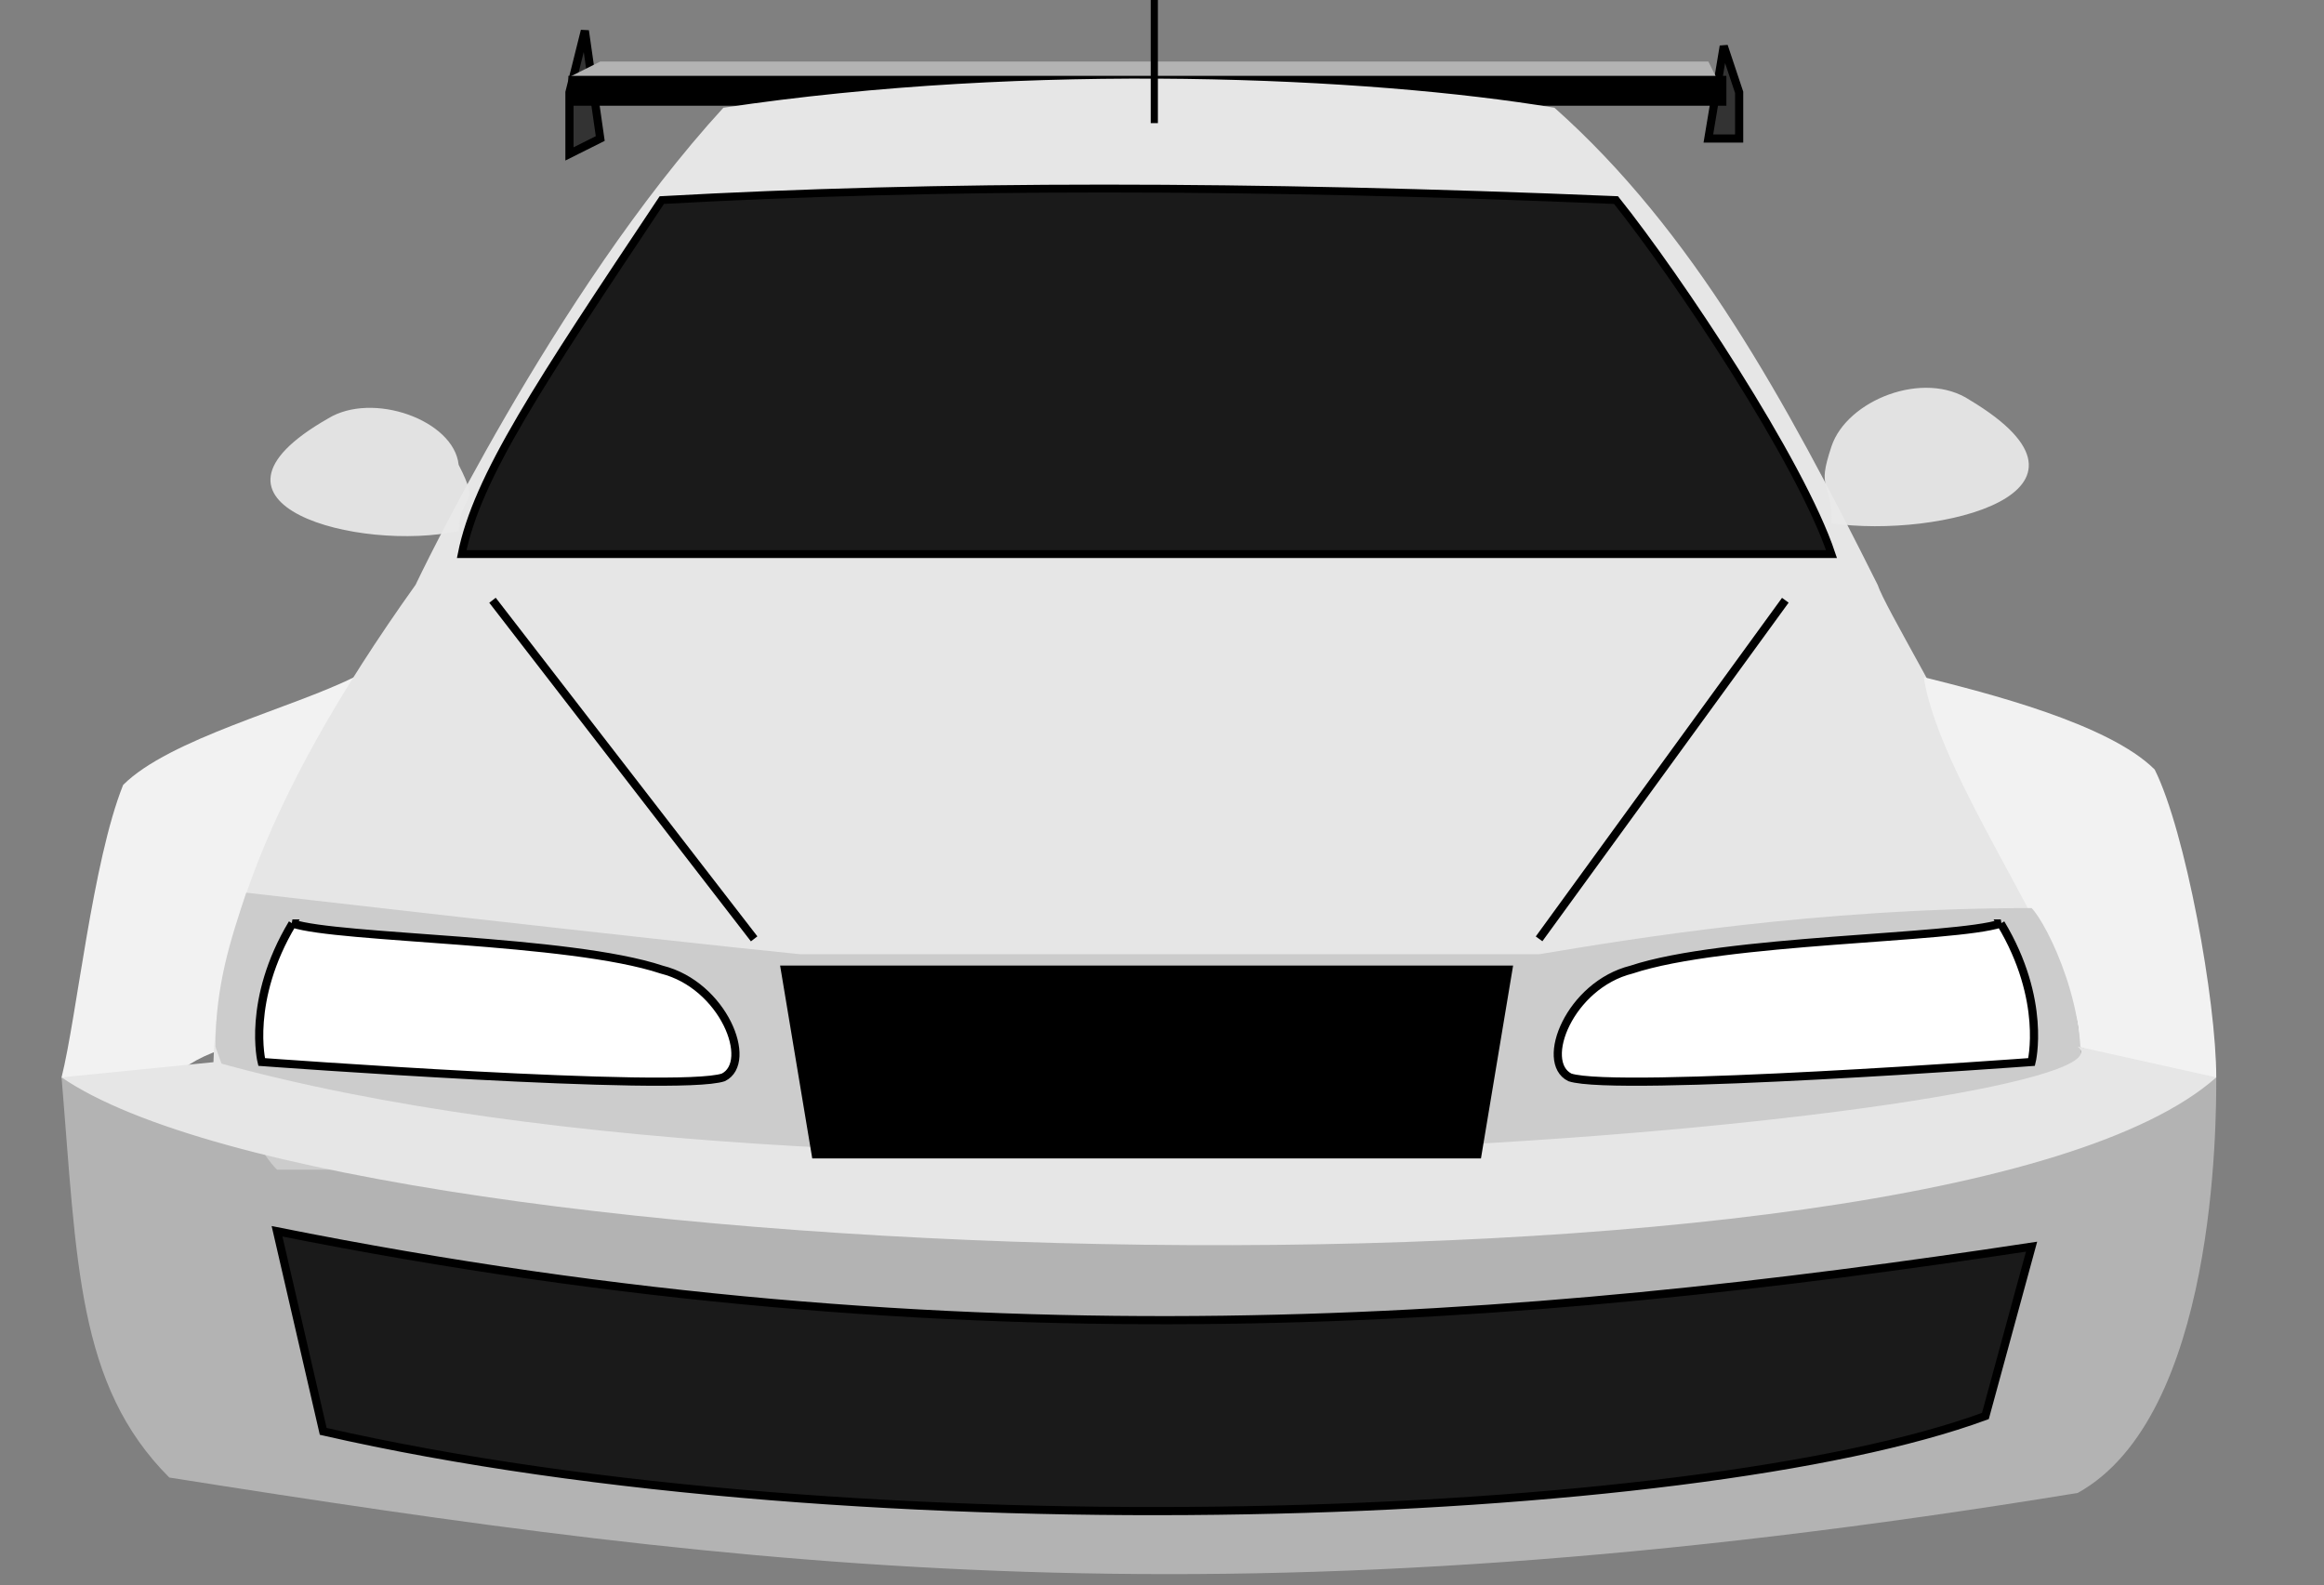 <svg xmlns="http://www.w3.org/2000/svg" width="151" height="103"><rect width="100%" height="100%" fill="#808080" stroke="none"/><g transform="translate(-283 -464)"><path d="M396 470v3h-2l1-6zM320 470v4l2-1-1-7z" fill="#333333" stroke="#000000" stroke-width=".531"/><path d="M320 469l75 1-1-2h-72z" fill="#b3b3b3"/><rect width="75.1" height="1.8" x="320" y="469" ry="0" fill="#000000" stroke="#000000" stroke-width=".14" stroke-linecap="round"/><path d="M291 515c-2 5-3 15-4 19 2 3 4 16 7 14-1-1 1-5 0-6-1-3-3-8 4-10-1-4 7-18 8-24-4 2-12 4-15 7z" fill="#f2f2f2"/><path d="M297 537c-1-10 3-21 13-35 0 0 9-19 20-31 20-3 42-2 54 0 9 8 15 19 21 31 1 3 16 26 13 36-13 5-121-1-121-1z" fill="#e6e6e6"/><path d="M423 514c2 4 4 15 4 20-2 3-2 14-5 13 1-1 0-5 1-7 2-2 2-6-5-8 1-4-9-17-10-24 4 1 12 3 15 6z" fill="#f2f2f2"/><path d="M287 534c1 12 1 20 7 26 38 6 69 10 124 1 9-5 9-24 9-27-42 2-95 6-140 0z" fill="#b3b3b3"/><path d="M383 526h-48c-10-1-36-4-36-4-1 3-2 6-2 10 0 0 2 6 4 8h105c6-1 10-3 12-5 1-5-2-11-3-12-14 0-26 2-32 3z" fill="#cccccc"/><path d="M297 533l-10 1c19 13 122 16 140 0l-9-2c5 4-78 13-121 1z" fill="#e6e6e6"/><path d="M304 557c35 8 89 6 108-1l3-11c-33 5-69 8-114-1z" fill="#1a1a1a" stroke="#000000" stroke-width=".531"/><path d="M302 524c3 1 18 1 24 3 4 1 6 6 4 7-3 1-30-1-30-1s-1-4 2-9z" fill="#ffffff" stroke="#000000" stroke-width=".531"/><path d="M381 527l-2 12h-43l-2-12z" fill="#000000" stroke="#000000" stroke-width=".531"/><path d="M313 500c1-5 5-11 13-23 18-1 38-1 62 0 4 5 12 17 14 23z" fill="#1a1a1a" stroke="#000000" stroke-width=".511"/><path d="M358 472v-8" fill="none" stroke="#000000" stroke-width=".466"/><path d="M332 525l-17-22M383 525l16-22" fill="none" stroke="#000000" stroke-width=".531"/><path d="M413 524c-3 1-18 1-24 3-4 1-6 6-4 7 3 1 30-1 30-1s1-4-2-9z" fill="#ffffff" stroke="#000000" stroke-width=".531"/><path d="M312.8 494.2c1.5 2.9.1 1.7 0 4.3-6.4 1.4-18.3-1.7-8.5-7.3 2.9-1.8 8.2.1 8.5 3zM402 493c-1 3 0 2 0 5 7 1 19-2 9-8-3-2-8 0-9 3z" fill="#e9e9e9" fill-opacity=".925"/></g></svg>
